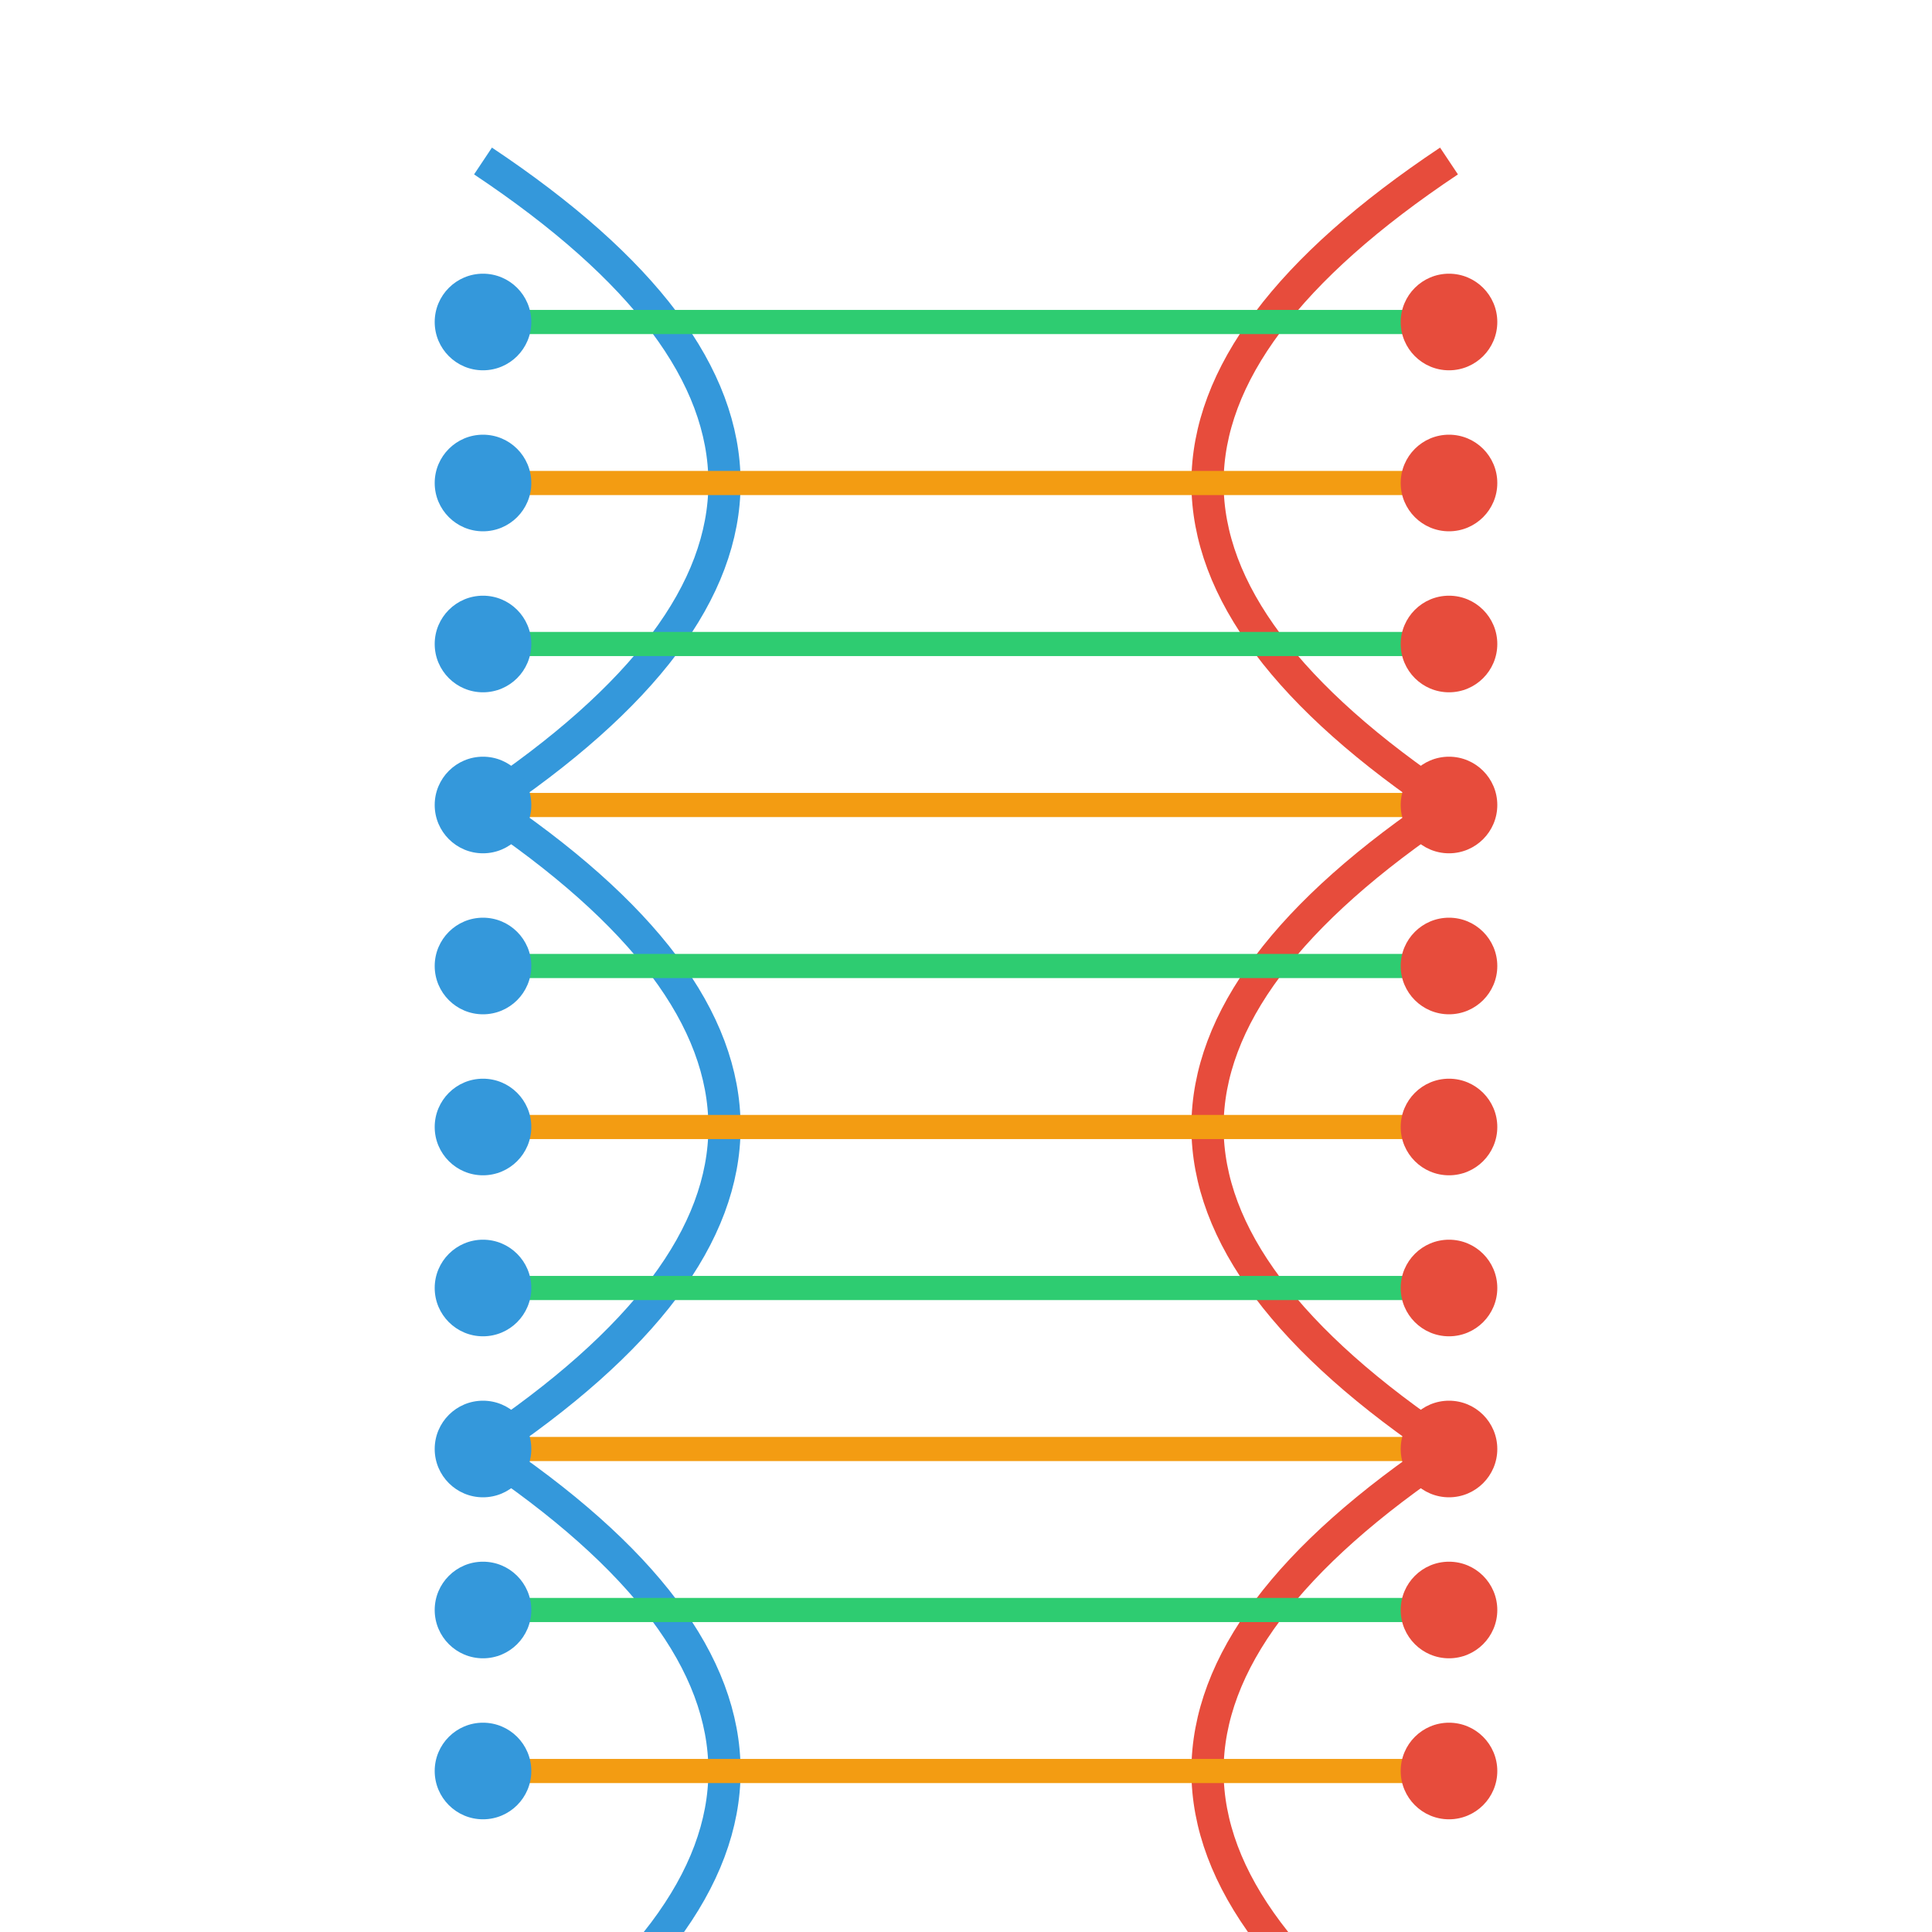 <?xml version="1.0" encoding="UTF-8" standalone="no"?>
<svg xmlns="http://www.w3.org/2000/svg" viewBox="0 0 120 120" width="120" height="120">
  <style>
    .dna-strand {
      stroke-width: 2;
      fill: none;
    }
    .dna-strand-1 {
      stroke: #3498db;
    }
    .dna-strand-2 {
      stroke: #e74c3c;
    }
    .dna-connection {
      stroke-width: 1.5;
    }
    .dna-connection-1 {
      stroke: #2ecc71;
    }
    .dna-connection-2 {
      stroke: #f39c12;
    }
  </style>
  
  <!-- DNA Helix strands -->
  <path class="dna-strand dna-strand-1" d="M30,10 Q60,30 30,50 Q60,70 30,90 Q60,110 30,130" />
  <path class="dna-strand dna-strand-2" d="M90,10 Q60,30 90,50 Q60,70 90,90 Q60,110 90,130" />
  
  <!-- DNA connections -->
  <line class="dna-connection dna-connection-1" x1="30" y1="20" x2="90" y2="20" />
  <line class="dna-connection dna-connection-2" x1="30" y1="30" x2="90" y2="30" />
  <line class="dna-connection dna-connection-1" x1="30" y1="40" x2="90" y2="40" />
  <line class="dna-connection dna-connection-2" x1="30" y1="50" x2="90" y2="50" />
  <line class="dna-connection dna-connection-1" x1="30" y1="60" x2="90" y2="60" />
  <line class="dna-connection dna-connection-2" x1="30" y1="70" x2="90" y2="70" />
  <line class="dna-connection dna-connection-1" x1="30" y1="80" x2="90" y2="80" />
  <line class="dna-connection dna-connection-2" x1="30" y1="90" x2="90" y2="90" />
  <line class="dna-connection dna-connection-1" x1="30" y1="100" x2="90" y2="100" />
  <line class="dna-connection dna-connection-2" x1="30" y1="110" x2="90" y2="110" />
  
  <!-- DNA base pairs (circles) -->
  <circle cx="30" cy="20" r="3" fill="#3498db" />
  <circle cx="90" cy="20" r="3" fill="#e74c3c" />
  <circle cx="30" cy="30" r="3" fill="#3498db" />
  <circle cx="90" cy="30" r="3" fill="#e74c3c" />
  <circle cx="30" cy="40" r="3" fill="#3498db" />
  <circle cx="90" cy="40" r="3" fill="#e74c3c" />
  <circle cx="30" cy="50" r="3" fill="#3498db" />
  <circle cx="90" cy="50" r="3" fill="#e74c3c" />
  <circle cx="30" cy="60" r="3" fill="#3498db" />
  <circle cx="90" cy="60" r="3" fill="#e74c3c" />
  <circle cx="30" cy="70" r="3" fill="#3498db" />
  <circle cx="90" cy="70" r="3" fill="#e74c3c" />
  <circle cx="30" cy="80" r="3" fill="#3498db" />
  <circle cx="90" cy="80" r="3" fill="#e74c3c" />
  <circle cx="30" cy="90" r="3" fill="#3498db" />
  <circle cx="90" cy="90" r="3" fill="#e74c3c" />
  <circle cx="30" cy="100" r="3" fill="#3498db" />
  <circle cx="90" cy="100" r="3" fill="#e74c3c" />
  <circle cx="30" cy="110" r="3" fill="#3498db" />
  <circle cx="90" cy="110" r="3" fill="#e74c3c" />
</svg> 